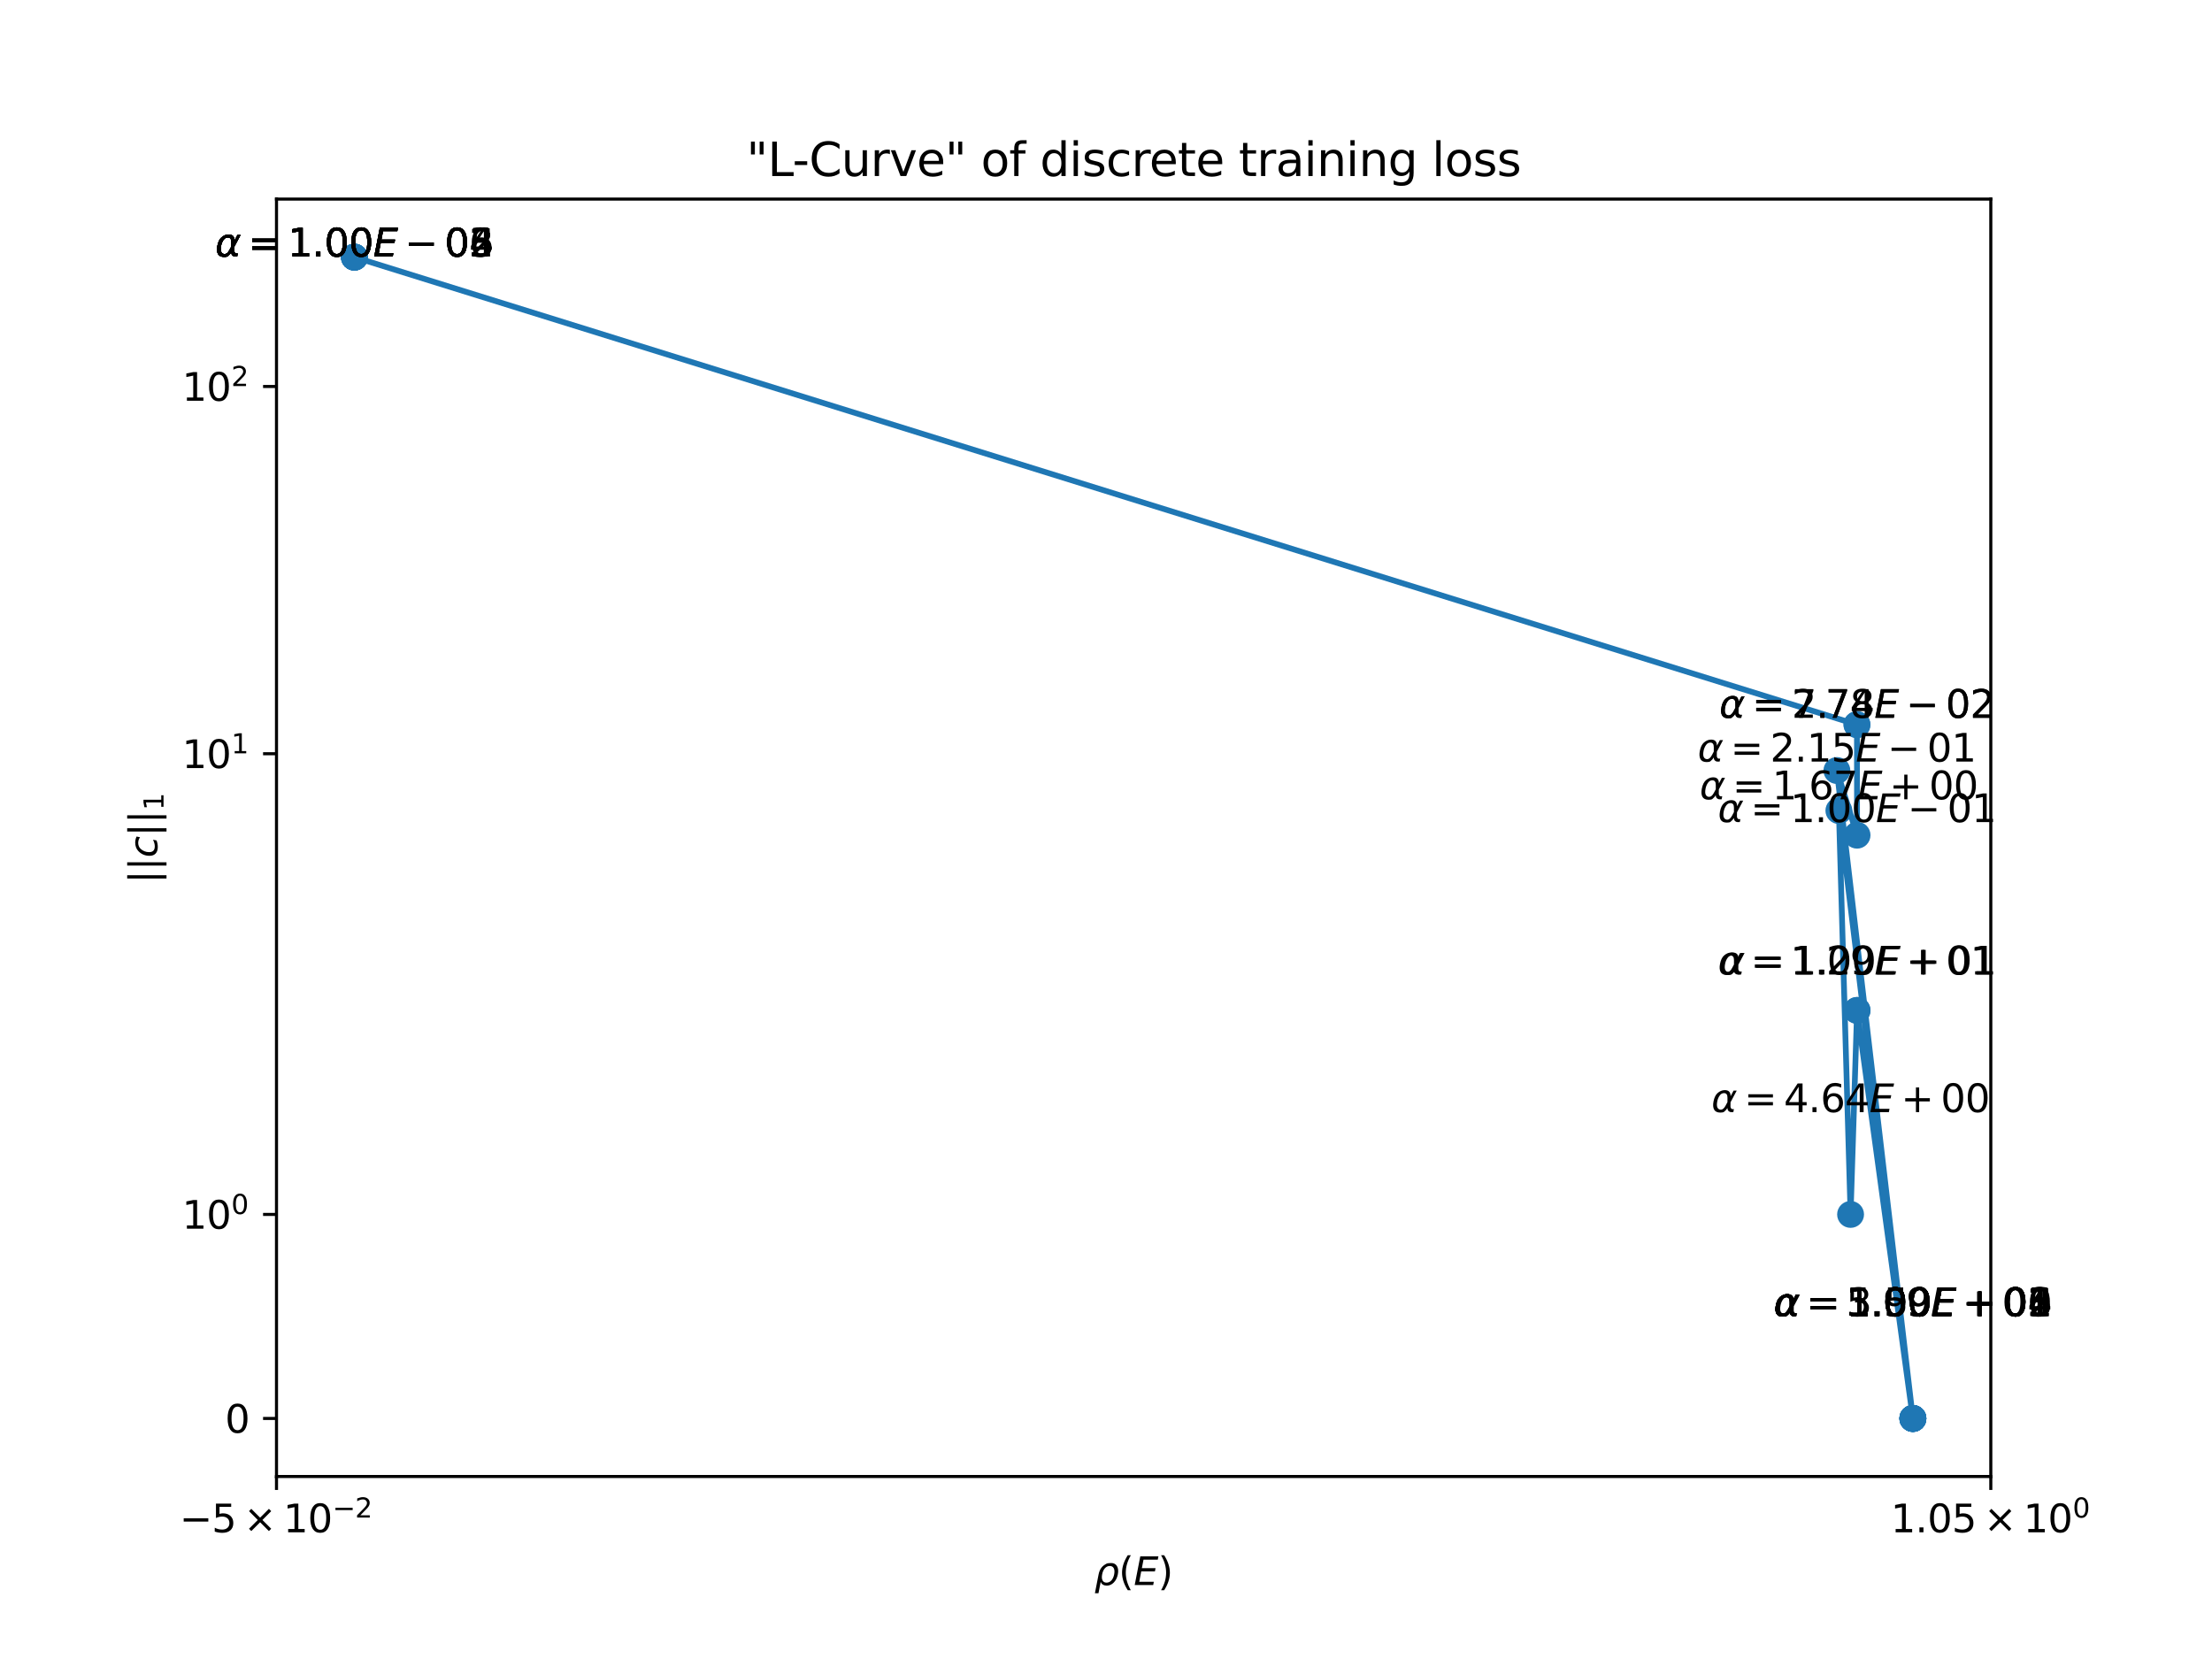 <?xml version="1.0" encoding="utf-8" standalone="no"?>
<!DOCTYPE svg PUBLIC "-//W3C//DTD SVG 1.1//EN"
  "http://www.w3.org/Graphics/SVG/1.1/DTD/svg11.dtd">
<svg height="432pt" version="1.1" viewBox="0 0 576 432" width="576pt" xmlns="http://www.w3.org/2000/svg" xmlns:xlink="http://www.w3.org/1999/xlink">
 <defs>
  <style type="text/css">*{stroke-linecap:butt;stroke-linejoin:round;}</style>
 </defs>
 <g id="figure_1">
  <g id="patch_1">
   <path d="M 0 432 
L 576 432 
L 576 0 
L 0 0 
z
" style="fill:#ffffff;"/>
  </g>
  <g id="axes_1">
   <g id="patch_2">
    <path d="M 72 384.48 
L 518.4 384.48 
L 518.4 51.84 
L 72 51.84 
z
" style="fill:#ffffff;"/>
   </g>
   <g id="matplotlib.axis_1">
    <g id="xtick_1">
     <g id="line2d_1">
      <defs>
       <path d="M 0 0 
L 0 3.5 
" id="m81ccbc781a" style="stroke:#000000;stroke-width:0.8;"/>
      </defs>
      <g>
       <use style="stroke:#000000;stroke-width:0.8;" x="72" xlink:href="#m81ccbc781a" y="384.48"/>
      </g>
     </g>
     <g id="text_1">
      <!-- $\mathdefault{-5\times10^{-2}}$ -->
      <g transform="translate(46.75 399.078)scale(0.1 -0.1)">
       <defs>
        <path d="M 678 2272 
L 4684 2272 
L 4684 1741 
L 678 1741 
L 678 2272 
z
" id="DejaVuSans-2212" transform="scale(0.016)"/>
        <path d="M 691 4666 
L 3169 4666 
L 3169 4134 
L 1269 4134 
L 1269 2991 
Q 1406 3038 1543 3061 
Q 1681 3084 1819 3084 
Q 2600 3084 3056 2656 
Q 3513 2228 3513 1497 
Q 3513 744 3044 326 
Q 2575 -91 1722 -91 
Q 1428 -91 1123 -41 
Q 819 9 494 109 
L 494 744 
Q 775 591 1075 516 
Q 1375 441 1709 441 
Q 2250 441 2565 725 
Q 2881 1009 2881 1497 
Q 2881 1984 2565 2268 
Q 2250 2553 1709 2553 
Q 1456 2553 1204 2497 
Q 953 2441 691 2322 
L 691 4666 
z
" id="DejaVuSans-35" transform="scale(0.016)"/>
        <path d="M 4488 3438 
L 3059 2003 
L 4488 575 
L 4116 197 
L 2681 1631 
L 1247 197 
L 878 575 
L 2303 2003 
L 878 3438 
L 1247 3816 
L 2681 2381 
L 4116 3816 
L 4488 3438 
z
" id="DejaVuSans-d7" transform="scale(0.016)"/>
        <path d="M 794 531 
L 1825 531 
L 1825 4091 
L 703 3866 
L 703 4441 
L 1819 4666 
L 2450 4666 
L 2450 531 
L 3481 531 
L 3481 0 
L 794 0 
L 794 531 
z
" id="DejaVuSans-31" transform="scale(0.016)"/>
        <path d="M 2034 4250 
Q 1547 4250 1301 3770 
Q 1056 3291 1056 2328 
Q 1056 1369 1301 889 
Q 1547 409 2034 409 
Q 2525 409 2770 889 
Q 3016 1369 3016 2328 
Q 3016 3291 2770 3770 
Q 2525 4250 2034 4250 
z
M 2034 4750 
Q 2819 4750 3233 4129 
Q 3647 3509 3647 2328 
Q 3647 1150 3233 529 
Q 2819 -91 2034 -91 
Q 1250 -91 836 529 
Q 422 1150 422 2328 
Q 422 3509 836 4129 
Q 1250 4750 2034 4750 
z
" id="DejaVuSans-30" transform="scale(0.016)"/>
        <path d="M 1228 531 
L 3431 531 
L 3431 0 
L 469 0 
L 469 531 
Q 828 903 1448 1529 
Q 2069 2156 2228 2338 
Q 2531 2678 2651 2914 
Q 2772 3150 2772 3378 
Q 2772 3750 2511 3984 
Q 2250 4219 1831 4219 
Q 1534 4219 1204 4116 
Q 875 4013 500 3803 
L 500 4441 
Q 881 4594 1212 4672 
Q 1544 4750 1819 4750 
Q 2544 4750 2975 4387 
Q 3406 4025 3406 3419 
Q 3406 3131 3298 2873 
Q 3191 2616 2906 2266 
Q 2828 2175 2409 1742 
Q 1991 1309 1228 531 
z
" id="DejaVuSans-32" transform="scale(0.016)"/>
       </defs>
       <use transform="translate(0 0.766)" xlink:href="#DejaVuSans-2212"/>
       <use transform="translate(83.789 0.766)" xlink:href="#DejaVuSans-35"/>
       <use transform="translate(166.895 0.766)" xlink:href="#DejaVuSans-d7"/>
       <use transform="translate(270.166 0.766)" xlink:href="#DejaVuSans-31"/>
       <use transform="translate(333.789 0.766)" xlink:href="#DejaVuSans-30"/>
       <use transform="translate(398.369 39.047)scale(0.7)" xlink:href="#DejaVuSans-2212"/>
       <use transform="translate(457.021 39.047)scale(0.7)" xlink:href="#DejaVuSans-32"/>
      </g>
     </g>
    </g>
    <g id="xtick_2">
     <g id="line2d_2">
      <g>
       <use style="stroke:#000000;stroke-width:0.8;" x="518.4" xlink:href="#m81ccbc781a" y="384.48"/>
      </g>
     </g>
     <g id="text_2">
      <!-- $\mathdefault{1.05\times10^{0}}$ -->
      <g transform="translate(492.35 399.078)scale(0.1 -0.1)">
       <defs>
        <path d="M 684 794 
L 1344 794 
L 1344 0 
L 684 0 
L 684 794 
z
" id="DejaVuSans-2e" transform="scale(0.016)"/>
       </defs>
       <use transform="translate(0 0.766)" xlink:href="#DejaVuSans-31"/>
       <use transform="translate(63.623 0.766)" xlink:href="#DejaVuSans-2e"/>
       <use transform="translate(95.41 0.766)" xlink:href="#DejaVuSans-30"/>
       <use transform="translate(159.033 0.766)" xlink:href="#DejaVuSans-35"/>
       <use transform="translate(242.139 0.766)" xlink:href="#DejaVuSans-d7"/>
       <use transform="translate(345.41 0.766)" xlink:href="#DejaVuSans-31"/>
       <use transform="translate(409.033 0.766)" xlink:href="#DejaVuSans-30"/>
       <use transform="translate(473.613 39.047)scale(0.7)" xlink:href="#DejaVuSans-30"/>
      </g>
     </g>
    </g>
    <g id="text_3">
     <!-- $\rho(E)$ -->
     <g transform="translate(284.95 412.758)scale(0.1 -0.1)">
      <defs>
       <path d="M 1203 2875 
Q 1453 3194 1981 3475 
Q 2188 3584 2756 3584 
Q 3394 3584 3694 3078 
Q 3994 2572 3834 1747 
Q 3672 922 3175 415 
Q 2678 -91 2041 -91 
Q 1656 -91 1409 63 
Q 1163 213 1044 525 
L 681 -1331 
L 103 -1331 
L 697 1716 
Q 838 2438 1203 2875 
z
M 3238 1747 
Q 3359 2381 3169 2744 
Q 2978 3103 2522 3103 
Q 2066 3103 1734 2744 
Q 1403 2381 1281 1747 
Q 1156 1113 1347 750 
Q 1538 391 1994 391 
Q 2450 391 2781 750 
Q 3113 1113 3238 1747 
z
" id="DejaVuSans-Oblique-3c1" transform="scale(0.016)"/>
       <path d="M 1984 4856 
Q 1566 4138 1362 3434 
Q 1159 2731 1159 2009 
Q 1159 1288 1364 580 
Q 1569 -128 1984 -844 
L 1484 -844 
Q 1016 -109 783 600 
Q 550 1309 550 2009 
Q 550 2706 781 3412 
Q 1013 4119 1484 4856 
L 1984 4856 
z
" id="DejaVuSans-28" transform="scale(0.016)"/>
       <path d="M 1081 4666 
L 4031 4666 
L 3928 4134 
L 1606 4134 
L 1338 2753 
L 3566 2753 
L 3463 2222 
L 1234 2222 
L 909 531 
L 3284 531 
L 3181 0 
L 172 0 
L 1081 4666 
z
" id="DejaVuSans-Oblique-45" transform="scale(0.016)"/>
       <path d="M 513 4856 
L 1013 4856 
Q 1481 4119 1714 3412 
Q 1947 2706 1947 2009 
Q 1947 1309 1714 600 
Q 1481 -109 1013 -844 
L 513 -844 
Q 928 -128 1133 580 
Q 1338 1288 1338 2009 
Q 1338 2731 1133 3434 
Q 928 4138 513 4856 
z
" id="DejaVuSans-29" transform="scale(0.016)"/>
      </defs>
      <use transform="translate(0 0.125)" xlink:href="#DejaVuSans-Oblique-3c1"/>
      <use transform="translate(63.477 0.125)" xlink:href="#DejaVuSans-28"/>
      <use transform="translate(102.49 0.125)" xlink:href="#DejaVuSans-Oblique-45"/>
      <use transform="translate(165.674 0.125)" xlink:href="#DejaVuSans-29"/>
     </g>
    </g>
   </g>
   <g id="matplotlib.axis_2">
    <g id="ytick_1">
     <g id="line2d_3">
      <defs>
       <path d="M 0 0 
L -3.5 0 
" id="me5cc1b5971" style="stroke:#000000;stroke-width:0.8;"/>
      </defs>
      <g>
       <use style="stroke:#000000;stroke-width:0.8;" x="72" xlink:href="#me5cc1b5971" y="369.36"/>
      </g>
     </g>
     <g id="text_4">
      <!-- $\mathdefault{0}$ -->
      <g transform="translate(58.6 373.159)scale(0.1 -0.1)">
       <use transform="translate(0 0.781)" xlink:href="#DejaVuSans-30"/>
      </g>
     </g>
    </g>
    <g id="ytick_2">
     <g id="line2d_4">
      <g>
       <use style="stroke:#000000;stroke-width:0.8;" x="72" xlink:href="#me5cc1b5971" y="316.233"/>
      </g>
     </g>
     <g id="text_5">
      <!-- $\mathdefault{10^{0}}$ -->
      <g transform="translate(47.4 320.033)scale(0.1 -0.1)">
       <use transform="translate(0 0.766)" xlink:href="#DejaVuSans-31"/>
       <use transform="translate(63.623 0.766)" xlink:href="#DejaVuSans-30"/>
       <use transform="translate(128.203 39.047)scale(0.7)" xlink:href="#DejaVuSans-30"/>
      </g>
     </g>
    </g>
    <g id="ytick_3">
     <g id="line2d_5">
      <g>
       <use style="stroke:#000000;stroke-width:0.8;" x="72" xlink:href="#me5cc1b5971" y="196.266"/>
      </g>
     </g>
     <g id="text_6">
      <!-- $\mathdefault{10^{1}}$ -->
      <g transform="translate(47.4 200.065)scale(0.1 -0.1)">
       <use transform="translate(0 0.684)" xlink:href="#DejaVuSans-31"/>
       <use transform="translate(63.623 0.684)" xlink:href="#DejaVuSans-30"/>
       <use transform="translate(128.203 38.966)scale(0.7)" xlink:href="#DejaVuSans-31"/>
      </g>
     </g>
    </g>
    <g id="ytick_4">
     <g id="line2d_6">
      <g>
       <use style="stroke:#000000;stroke-width:0.8;" x="72" xlink:href="#me5cc1b5971" y="100.638"/>
      </g>
     </g>
     <g id="text_7">
      <!-- $\mathdefault{10^{2}}$ -->
      <g transform="translate(47.4 104.438)scale(0.1 -0.1)">
       <use transform="translate(0 0.766)" xlink:href="#DejaVuSans-31"/>
       <use transform="translate(63.623 0.766)" xlink:href="#DejaVuSans-30"/>
       <use transform="translate(128.203 39.047)scale(0.7)" xlink:href="#DejaVuSans-32"/>
      </g>
     </g>
    </g>
    <g id="text_8">
     <!-- $\|\| c \|\|_1$ -->
     <g transform="translate(41 230.06)rotate(-90)scale(0.1 -0.1)">
      <defs>
       <path d="M 1344 4891 
L 1344 -1509 
L 813 -1509 
L 813 4891 
L 1344 4891 
z
" id="DejaVuSans-7c" transform="scale(0.016)"/>
       <path d="M 3431 3366 
L 3316 2797 
Q 3109 2947 2876 3022 
Q 2644 3097 2394 3097 
Q 2119 3097 1870 3000 
Q 1622 2903 1453 2725 
Q 1184 2453 1037 2087 
Q 891 1722 891 1331 
Q 891 859 1127 628 
Q 1363 397 1844 397 
Q 2081 397 2348 469 
Q 2616 541 2906 684 
L 2797 116 
Q 2547 13 2283 -39 
Q 2019 -91 1741 -91 
Q 1044 -91 669 257 
Q 294 606 294 1253 
Q 294 1797 489 2255 
Q 684 2713 1069 3078 
Q 1331 3328 1684 3456 
Q 2038 3584 2456 3584 
Q 2700 3584 2940 3529 
Q 3181 3475 3431 3366 
z
" id="DejaVuSans-Oblique-63" transform="scale(0.016)"/>
      </defs>
      <use transform="translate(0 0.578)" xlink:href="#DejaVuSans-7c"/>
      <use transform="translate(33.691 0.578)" xlink:href="#DejaVuSans-7c"/>
      <use transform="translate(67.383 0.578)" xlink:href="#DejaVuSans-Oblique-63"/>
      <use transform="translate(122.363 0.578)" xlink:href="#DejaVuSans-7c"/>
      <use transform="translate(156.055 0.578)" xlink:href="#DejaVuSans-7c"/>
      <use transform="translate(190.703 -15.828)scale(0.7)" xlink:href="#DejaVuSans-31"/>
     </g>
    </g>
   </g>
   <g id="line2d_7">
    <path clip-path="url(#p56f384182a)" d="M 92.291 66.96 
L 92.291 66.96 
L 92.291 66.96 
L 92.291 66.96 
L 92.291 66.96 
L 483.547 188.694 
L 483.547 188.694 
L 483.572 217.481 
L 478.324 200.642 
L 498.109 369.36 
L 498.109 369.36 
L 478.842 211.079 
L 481.886 316.233 
L 483.579 263.107 
L 483.579 263.107 
L 498.109 369.36 
L 498.109 369.36 
L 498.109 369.36 
L 498.109 369.36 
L 498.109 369.36 
L 498.109 369.36 
" style="fill:none;stroke:#1f77b4;stroke-linecap:square;stroke-width:1.5;"/>
    <defs>
     <path d="M 0 3 
C 0.796 3 1.559 2.684 2.121 2.121 
C 2.684 1.559 3 0.796 3 0 
C 3 -0.796 2.684 -1.559 2.121 -2.121 
C 1.559 -2.684 0.796 -3 0 -3 
C -0.796 -3 -1.559 -2.684 -2.121 -2.121 
C -2.684 -1.559 -3 -0.796 -3 0 
C -3 0.796 -2.684 1.559 -2.121 2.121 
C -1.559 2.684 -0.796 3 0 3 
z
" id="ma05128102a" style="stroke:#1f77b4;"/>
    </defs>
    <g clip-path="url(#p56f384182a)">
     <use style="fill:#1f77b4;stroke:#1f77b4;" x="92.291" xlink:href="#ma05128102a" y="66.96"/>
     <use style="fill:#1f77b4;stroke:#1f77b4;" x="92.291" xlink:href="#ma05128102a" y="66.96"/>
     <use style="fill:#1f77b4;stroke:#1f77b4;" x="92.291" xlink:href="#ma05128102a" y="66.96"/>
     <use style="fill:#1f77b4;stroke:#1f77b4;" x="92.291" xlink:href="#ma05128102a" y="66.96"/>
     <use style="fill:#1f77b4;stroke:#1f77b4;" x="92.291" xlink:href="#ma05128102a" y="66.96"/>
     <use style="fill:#1f77b4;stroke:#1f77b4;" x="483.547" xlink:href="#ma05128102a" y="188.694"/>
     <use style="fill:#1f77b4;stroke:#1f77b4;" x="483.547" xlink:href="#ma05128102a" y="188.694"/>
     <use style="fill:#1f77b4;stroke:#1f77b4;" x="483.572" xlink:href="#ma05128102a" y="217.481"/>
     <use style="fill:#1f77b4;stroke:#1f77b4;" x="478.324" xlink:href="#ma05128102a" y="200.642"/>
     <use style="fill:#1f77b4;stroke:#1f77b4;" x="498.109" xlink:href="#ma05128102a" y="369.36"/>
     <use style="fill:#1f77b4;stroke:#1f77b4;" x="498.109" xlink:href="#ma05128102a" y="369.36"/>
     <use style="fill:#1f77b4;stroke:#1f77b4;" x="478.842" xlink:href="#ma05128102a" y="211.079"/>
     <use style="fill:#1f77b4;stroke:#1f77b4;" x="481.886" xlink:href="#ma05128102a" y="316.233"/>
     <use style="fill:#1f77b4;stroke:#1f77b4;" x="483.579" xlink:href="#ma05128102a" y="263.107"/>
     <use style="fill:#1f77b4;stroke:#1f77b4;" x="483.579" xlink:href="#ma05128102a" y="263.107"/>
     <use style="fill:#1f77b4;stroke:#1f77b4;" x="498.109" xlink:href="#ma05128102a" y="369.36"/>
     <use style="fill:#1f77b4;stroke:#1f77b4;" x="498.109" xlink:href="#ma05128102a" y="369.36"/>
     <use style="fill:#1f77b4;stroke:#1f77b4;" x="498.109" xlink:href="#ma05128102a" y="369.36"/>
     <use style="fill:#1f77b4;stroke:#1f77b4;" x="498.109" xlink:href="#ma05128102a" y="369.36"/>
     <use style="fill:#1f77b4;stroke:#1f77b4;" x="498.109" xlink:href="#ma05128102a" y="369.36"/>
     <use style="fill:#1f77b4;stroke:#1f77b4;" x="498.109" xlink:href="#ma05128102a" y="369.36"/>
    </g>
   </g>
   <g id="patch_3">
    <path d="M 72 384.48 
L 72 51.84 
" style="fill:none;stroke:#000000;stroke-linecap:square;stroke-linejoin:miter;stroke-width:0.8;"/>
   </g>
   <g id="patch_4">
    <path d="M 518.4 384.48 
L 518.4 51.84 
" style="fill:none;stroke:#000000;stroke-linecap:square;stroke-linejoin:miter;stroke-width:0.8;"/>
   </g>
   <g id="patch_5">
    <path d="M 72 384.48 
L 518.4 384.48 
" style="fill:none;stroke:#000000;stroke-linecap:square;stroke-linejoin:miter;stroke-width:0.8;"/>
   </g>
   <g id="patch_6">
    <path d="M 72 51.84 
L 518.4 51.84 
" style="fill:none;stroke:#000000;stroke-linecap:square;stroke-linejoin:miter;stroke-width:0.8;"/>
   </g>
   <g id="text_9">
    <!-- $\alpha=1.00E-06$ -->
    <g transform="translate(56.041 66.868)scale(0.1 -0.1)">
     <defs>
      <path d="M 2619 1628 
L 2622 2350 
Q 2625 3088 2069 3091 
Q 1653 3094 1394 2747 
Q 1069 2319 959 1747 
Q 825 1059 994 731 
Q 1169 397 1547 397 
Q 1966 397 2319 1063 
L 2619 1628 
z
M 2166 3578 
Q 3141 3594 3128 2584 
Q 3128 2584 3616 3500 
L 4128 3500 
L 3119 1603 
L 3109 919 
Q 3109 766 3194 638 
Q 3291 488 3391 488 
L 3669 488 
L 3575 0 
L 3228 0 
Q 2934 0 2722 263 
Q 2622 394 2619 669 
Q 2416 334 2066 50 
Q 1900 -81 1453 -78 
Q 722 -72 456 397 
Q 184 884 353 1747 
Q 534 2675 1009 3097 
Q 1544 3569 2166 3578 
z
" id="DejaVuSans-Oblique-3b1" transform="scale(0.016)"/>
      <path d="M 678 2906 
L 4684 2906 
L 4684 2381 
L 678 2381 
L 678 2906 
z
M 678 1631 
L 4684 1631 
L 4684 1100 
L 678 1100 
L 678 1631 
z
" id="DejaVuSans-3d" transform="scale(0.016)"/>
      <path d="M 2113 2584 
Q 1688 2584 1439 2293 
Q 1191 2003 1191 1497 
Q 1191 994 1439 701 
Q 1688 409 2113 409 
Q 2538 409 2786 701 
Q 3034 994 3034 1497 
Q 3034 2003 2786 2293 
Q 2538 2584 2113 2584 
z
M 3366 4563 
L 3366 3988 
Q 3128 4100 2886 4159 
Q 2644 4219 2406 4219 
Q 1781 4219 1451 3797 
Q 1122 3375 1075 2522 
Q 1259 2794 1537 2939 
Q 1816 3084 2150 3084 
Q 2853 3084 3261 2657 
Q 3669 2231 3669 1497 
Q 3669 778 3244 343 
Q 2819 -91 2113 -91 
Q 1303 -91 875 529 
Q 447 1150 447 2328 
Q 447 3434 972 4092 
Q 1497 4750 2381 4750 
Q 2619 4750 2861 4703 
Q 3103 4656 3366 4563 
z
" id="DejaVuSans-36" transform="scale(0.016)"/>
     </defs>
     <use transform="translate(0 0.781)" xlink:href="#DejaVuSans-Oblique-3b1"/>
     <use transform="translate(85.4 0.781)" xlink:href="#DejaVuSans-3d"/>
     <use transform="translate(188.672 0.781)" xlink:href="#DejaVuSans-31"/>
     <use transform="translate(252.295 0.781)" xlink:href="#DejaVuSans-2e"/>
     <use transform="translate(284.082 0.781)" xlink:href="#DejaVuSans-30"/>
     <use transform="translate(347.705 0.781)" xlink:href="#DejaVuSans-30"/>
     <use transform="translate(411.328 0.781)" xlink:href="#DejaVuSans-Oblique-45"/>
     <use transform="translate(493.994 0.781)" xlink:href="#DejaVuSans-2212"/>
     <use transform="translate(597.266 0.781)" xlink:href="#DejaVuSans-30"/>
     <use transform="translate(660.889 0.781)" xlink:href="#DejaVuSans-36"/>
    </g>
   </g>
   <g id="text_10">
    <!-- $\alpha=1.00E-05$ -->
    <g transform="translate(56.041 66.868)scale(0.1 -0.1)">
     <use transform="translate(0 0.781)" xlink:href="#DejaVuSans-Oblique-3b1"/>
     <use transform="translate(85.4 0.781)" xlink:href="#DejaVuSans-3d"/>
     <use transform="translate(188.672 0.781)" xlink:href="#DejaVuSans-31"/>
     <use transform="translate(252.295 0.781)" xlink:href="#DejaVuSans-2e"/>
     <use transform="translate(284.082 0.781)" xlink:href="#DejaVuSans-30"/>
     <use transform="translate(347.705 0.781)" xlink:href="#DejaVuSans-30"/>
     <use transform="translate(411.328 0.781)" xlink:href="#DejaVuSans-Oblique-45"/>
     <use transform="translate(493.994 0.781)" xlink:href="#DejaVuSans-2212"/>
     <use transform="translate(597.266 0.781)" xlink:href="#DejaVuSans-30"/>
     <use transform="translate(660.889 0.781)" xlink:href="#DejaVuSans-35"/>
    </g>
   </g>
   <g id="text_11">
    <!-- $\alpha=1.00E-04$ -->
    <g transform="translate(56.041 66.868)scale(0.1 -0.1)">
     <defs>
      <path d="M 2419 4116 
L 825 1625 
L 2419 1625 
L 2419 4116 
z
M 2253 4666 
L 3047 4666 
L 3047 1625 
L 3713 1625 
L 3713 1100 
L 3047 1100 
L 3047 0 
L 2419 0 
L 2419 1100 
L 313 1100 
L 313 1709 
L 2253 4666 
z
" id="DejaVuSans-34" transform="scale(0.016)"/>
     </defs>
     <use transform="translate(0 0.781)" xlink:href="#DejaVuSans-Oblique-3b1"/>
     <use transform="translate(85.4 0.781)" xlink:href="#DejaVuSans-3d"/>
     <use transform="translate(188.672 0.781)" xlink:href="#DejaVuSans-31"/>
     <use transform="translate(252.295 0.781)" xlink:href="#DejaVuSans-2e"/>
     <use transform="translate(284.082 0.781)" xlink:href="#DejaVuSans-30"/>
     <use transform="translate(347.705 0.781)" xlink:href="#DejaVuSans-30"/>
     <use transform="translate(411.328 0.781)" xlink:href="#DejaVuSans-Oblique-45"/>
     <use transform="translate(493.994 0.781)" xlink:href="#DejaVuSans-2212"/>
     <use transform="translate(597.266 0.781)" xlink:href="#DejaVuSans-30"/>
     <use transform="translate(660.889 0.781)" xlink:href="#DejaVuSans-34"/>
    </g>
   </g>
   <g id="text_12">
    <!-- $\alpha=1.00E-03$ -->
    <g transform="translate(56.041 66.868)scale(0.1 -0.1)">
     <defs>
      <path d="M 2597 2516 
Q 3050 2419 3304 2112 
Q 3559 1806 3559 1356 
Q 3559 666 3084 287 
Q 2609 -91 1734 -91 
Q 1441 -91 1130 -33 
Q 819 25 488 141 
L 488 750 
Q 750 597 1062 519 
Q 1375 441 1716 441 
Q 2309 441 2620 675 
Q 2931 909 2931 1356 
Q 2931 1769 2642 2001 
Q 2353 2234 1838 2234 
L 1294 2234 
L 1294 2753 
L 1863 2753 
Q 2328 2753 2575 2939 
Q 2822 3125 2822 3475 
Q 2822 3834 2567 4026 
Q 2313 4219 1838 4219 
Q 1578 4219 1281 4162 
Q 984 4106 628 3988 
L 628 4550 
Q 988 4650 1302 4700 
Q 1616 4750 1894 4750 
Q 2613 4750 3031 4423 
Q 3450 4097 3450 3541 
Q 3450 3153 3228 2886 
Q 3006 2619 2597 2516 
z
" id="DejaVuSans-33" transform="scale(0.016)"/>
     </defs>
     <use transform="translate(0 0.781)" xlink:href="#DejaVuSans-Oblique-3b1"/>
     <use transform="translate(85.4 0.781)" xlink:href="#DejaVuSans-3d"/>
     <use transform="translate(188.672 0.781)" xlink:href="#DejaVuSans-31"/>
     <use transform="translate(252.295 0.781)" xlink:href="#DejaVuSans-2e"/>
     <use transform="translate(284.082 0.781)" xlink:href="#DejaVuSans-30"/>
     <use transform="translate(347.705 0.781)" xlink:href="#DejaVuSans-30"/>
     <use transform="translate(411.328 0.781)" xlink:href="#DejaVuSans-Oblique-45"/>
     <use transform="translate(493.994 0.781)" xlink:href="#DejaVuSans-2212"/>
     <use transform="translate(597.266 0.781)" xlink:href="#DejaVuSans-30"/>
     <use transform="translate(660.889 0.781)" xlink:href="#DejaVuSans-33"/>
    </g>
   </g>
   <g id="text_13">
    <!-- $\alpha=1.00E-02$ -->
    <g transform="translate(56.041 66.868)scale(0.1 -0.1)">
     <use transform="translate(0 0.781)" xlink:href="#DejaVuSans-Oblique-3b1"/>
     <use transform="translate(85.4 0.781)" xlink:href="#DejaVuSans-3d"/>
     <use transform="translate(188.672 0.781)" xlink:href="#DejaVuSans-31"/>
     <use transform="translate(252.295 0.781)" xlink:href="#DejaVuSans-2e"/>
     <use transform="translate(284.082 0.781)" xlink:href="#DejaVuSans-30"/>
     <use transform="translate(347.705 0.781)" xlink:href="#DejaVuSans-30"/>
     <use transform="translate(411.328 0.781)" xlink:href="#DejaVuSans-Oblique-45"/>
     <use transform="translate(493.994 0.781)" xlink:href="#DejaVuSans-2212"/>
     <use transform="translate(597.266 0.781)" xlink:href="#DejaVuSans-30"/>
     <use transform="translate(660.889 0.781)" xlink:href="#DejaVuSans-32"/>
    </g>
   </g>
   <g id="text_14">
    <!-- $\alpha=2.78E-02$ -->
    <g transform="translate(447.697 186.999)scale(0.1 -0.1)">
     <defs>
      <path d="M 525 4666 
L 3525 4666 
L 3525 4397 
L 1831 0 
L 1172 0 
L 2766 4134 
L 525 4134 
L 525 4666 
z
" id="DejaVuSans-37" transform="scale(0.016)"/>
      <path d="M 2034 2216 
Q 1584 2216 1326 1975 
Q 1069 1734 1069 1313 
Q 1069 891 1326 650 
Q 1584 409 2034 409 
Q 2484 409 2743 651 
Q 3003 894 3003 1313 
Q 3003 1734 2745 1975 
Q 2488 2216 2034 2216 
z
M 1403 2484 
Q 997 2584 770 2862 
Q 544 3141 544 3541 
Q 544 4100 942 4425 
Q 1341 4750 2034 4750 
Q 2731 4750 3128 4425 
Q 3525 4100 3525 3541 
Q 3525 3141 3298 2862 
Q 3072 2584 2669 2484 
Q 3125 2378 3379 2068 
Q 3634 1759 3634 1313 
Q 3634 634 3220 271 
Q 2806 -91 2034 -91 
Q 1263 -91 848 271 
Q 434 634 434 1313 
Q 434 1759 690 2068 
Q 947 2378 1403 2484 
z
M 1172 3481 
Q 1172 3119 1398 2916 
Q 1625 2713 2034 2713 
Q 2441 2713 2670 2916 
Q 2900 3119 2900 3481 
Q 2900 3844 2670 4047 
Q 2441 4250 2034 4250 
Q 1625 4250 1398 4047 
Q 1172 3844 1172 3481 
z
" id="DejaVuSans-38" transform="scale(0.016)"/>
     </defs>
     <use transform="translate(0 0.781)" xlink:href="#DejaVuSans-Oblique-3b1"/>
     <use transform="translate(85.4 0.781)" xlink:href="#DejaVuSans-3d"/>
     <use transform="translate(188.672 0.781)" xlink:href="#DejaVuSans-32"/>
     <use transform="translate(252.295 0.781)" xlink:href="#DejaVuSans-2e"/>
     <use transform="translate(276.332 0.781)" xlink:href="#DejaVuSans-37"/>
     <use transform="translate(339.955 0.781)" xlink:href="#DejaVuSans-38"/>
     <use transform="translate(403.578 0.781)" xlink:href="#DejaVuSans-Oblique-45"/>
     <use transform="translate(486.244 0.781)" xlink:href="#DejaVuSans-2212"/>
     <use transform="translate(589.516 0.781)" xlink:href="#DejaVuSans-30"/>
     <use transform="translate(653.139 0.781)" xlink:href="#DejaVuSans-32"/>
    </g>
   </g>
   <g id="text_15">
    <!-- $\alpha=7.74E-02$ -->
    <g transform="translate(447.697 186.999)scale(0.1 -0.1)">
     <use transform="translate(0 0.781)" xlink:href="#DejaVuSans-Oblique-3b1"/>
     <use transform="translate(85.4 0.781)" xlink:href="#DejaVuSans-3d"/>
     <use transform="translate(188.672 0.781)" xlink:href="#DejaVuSans-37"/>
     <use transform="translate(252.295 0.781)" xlink:href="#DejaVuSans-2e"/>
     <use transform="translate(276.332 0.781)" xlink:href="#DejaVuSans-37"/>
     <use transform="translate(339.955 0.781)" xlink:href="#DejaVuSans-34"/>
     <use transform="translate(403.578 0.781)" xlink:href="#DejaVuSans-Oblique-45"/>
     <use transform="translate(486.244 0.781)" xlink:href="#DejaVuSans-2212"/>
     <use transform="translate(589.516 0.781)" xlink:href="#DejaVuSans-30"/>
     <use transform="translate(653.139 0.781)" xlink:href="#DejaVuSans-32"/>
    </g>
   </g>
   <g id="text_16">
    <!-- $\alpha=1.00E-01$ -->
    <g transform="translate(447.322 214.157)scale(0.1 -0.1)">
     <use transform="translate(0 0.781)" xlink:href="#DejaVuSans-Oblique-3b1"/>
     <use transform="translate(85.4 0.781)" xlink:href="#DejaVuSans-3d"/>
     <use transform="translate(188.672 0.781)" xlink:href="#DejaVuSans-31"/>
     <use transform="translate(252.295 0.781)" xlink:href="#DejaVuSans-2e"/>
     <use transform="translate(284.082 0.781)" xlink:href="#DejaVuSans-30"/>
     <use transform="translate(347.705 0.781)" xlink:href="#DejaVuSans-30"/>
     <use transform="translate(411.328 0.781)" xlink:href="#DejaVuSans-Oblique-45"/>
     <use transform="translate(493.994 0.781)" xlink:href="#DejaVuSans-2212"/>
     <use transform="translate(597.266 0.781)" xlink:href="#DejaVuSans-30"/>
     <use transform="translate(660.889 0.781)" xlink:href="#DejaVuSans-31"/>
    </g>
   </g>
   <g id="text_17">
    <!-- $\alpha=2.15E-01$ -->
    <g transform="translate(442.074 198.396)scale(0.1 -0.1)">
     <use transform="translate(0 0.781)" xlink:href="#DejaVuSans-Oblique-3b1"/>
     <use transform="translate(85.4 0.781)" xlink:href="#DejaVuSans-3d"/>
     <use transform="translate(188.672 0.781)" xlink:href="#DejaVuSans-32"/>
     <use transform="translate(252.295 0.781)" xlink:href="#DejaVuSans-2e"/>
     <use transform="translate(284.082 0.781)" xlink:href="#DejaVuSans-31"/>
     <use transform="translate(347.705 0.781)" xlink:href="#DejaVuSans-35"/>
     <use transform="translate(411.328 0.781)" xlink:href="#DejaVuSans-Oblique-45"/>
     <use transform="translate(493.994 0.781)" xlink:href="#DejaVuSans-2212"/>
     <use transform="translate(597.266 0.781)" xlink:href="#DejaVuSans-30"/>
     <use transform="translate(660.889 0.781)" xlink:href="#DejaVuSans-31"/>
    </g>
   </g>
   <g id="text_18">
    <!-- $\alpha=5.99E-01$ -->
    <g transform="translate(461.859 342.797)scale(0.1 -0.1)">
     <defs>
      <path d="M 703 97 
L 703 672 
Q 941 559 1184 500 
Q 1428 441 1663 441 
Q 2288 441 2617 861 
Q 2947 1281 2994 2138 
Q 2813 1869 2534 1725 
Q 2256 1581 1919 1581 
Q 1219 1581 811 2004 
Q 403 2428 403 3163 
Q 403 3881 828 4315 
Q 1253 4750 1959 4750 
Q 2769 4750 3195 4129 
Q 3622 3509 3622 2328 
Q 3622 1225 3098 567 
Q 2575 -91 1691 -91 
Q 1453 -91 1209 -44 
Q 966 3 703 97 
z
M 1959 2075 
Q 2384 2075 2632 2365 
Q 2881 2656 2881 3163 
Q 2881 3666 2632 3958 
Q 2384 4250 1959 4250 
Q 1534 4250 1286 3958 
Q 1038 3666 1038 3163 
Q 1038 2656 1286 2365 
Q 1534 2075 1959 2075 
z
" id="DejaVuSans-39" transform="scale(0.016)"/>
     </defs>
     <use transform="translate(0 0.781)" xlink:href="#DejaVuSans-Oblique-3b1"/>
     <use transform="translate(85.4 0.781)" xlink:href="#DejaVuSans-3d"/>
     <use transform="translate(188.672 0.781)" xlink:href="#DejaVuSans-35"/>
     <use transform="translate(252.295 0.781)" xlink:href="#DejaVuSans-2e"/>
     <use transform="translate(284.082 0.781)" xlink:href="#DejaVuSans-39"/>
     <use transform="translate(347.705 0.781)" xlink:href="#DejaVuSans-39"/>
     <use transform="translate(411.328 0.781)" xlink:href="#DejaVuSans-Oblique-45"/>
     <use transform="translate(493.994 0.781)" xlink:href="#DejaVuSans-2212"/>
     <use transform="translate(597.266 0.781)" xlink:href="#DejaVuSans-30"/>
     <use transform="translate(660.889 0.781)" xlink:href="#DejaVuSans-31"/>
    </g>
   </g>
   <g id="text_19">
    <!-- $\alpha=1.00E+00$ -->
    <g transform="translate(461.859 342.797)scale(0.1 -0.1)">
     <defs>
      <path d="M 2944 4013 
L 2944 2272 
L 4684 2272 
L 4684 1741 
L 2944 1741 
L 2944 0 
L 2419 0 
L 2419 1741 
L 678 1741 
L 678 2272 
L 2419 2272 
L 2419 4013 
L 2944 4013 
z
" id="DejaVuSans-2b" transform="scale(0.016)"/>
     </defs>
     <use transform="translate(0 0.781)" xlink:href="#DejaVuSans-Oblique-3b1"/>
     <use transform="translate(85.4 0.781)" xlink:href="#DejaVuSans-3d"/>
     <use transform="translate(188.672 0.781)" xlink:href="#DejaVuSans-31"/>
     <use transform="translate(252.295 0.781)" xlink:href="#DejaVuSans-2e"/>
     <use transform="translate(284.082 0.781)" xlink:href="#DejaVuSans-30"/>
     <use transform="translate(347.705 0.781)" xlink:href="#DejaVuSans-30"/>
     <use transform="translate(411.328 0.781)" xlink:href="#DejaVuSans-Oblique-45"/>
     <use transform="translate(493.994 0.781)" xlink:href="#DejaVuSans-2b"/>
     <use transform="translate(597.266 0.781)" xlink:href="#DejaVuSans-30"/>
     <use transform="translate(660.889 0.781)" xlink:href="#DejaVuSans-30"/>
    </g>
   </g>
   <g id="text_20">
    <!-- $\alpha=1.67E+00$ -->
    <g transform="translate(442.592 208.214)scale(0.1 -0.1)">
     <use transform="translate(0 0.781)" xlink:href="#DejaVuSans-Oblique-3b1"/>
     <use transform="translate(85.4 0.781)" xlink:href="#DejaVuSans-3d"/>
     <use transform="translate(188.672 0.781)" xlink:href="#DejaVuSans-31"/>
     <use transform="translate(252.295 0.781)" xlink:href="#DejaVuSans-2e"/>
     <use transform="translate(284.082 0.781)" xlink:href="#DejaVuSans-36"/>
     <use transform="translate(347.705 0.781)" xlink:href="#DejaVuSans-37"/>
     <use transform="translate(411.328 0.781)" xlink:href="#DejaVuSans-Oblique-45"/>
     <use transform="translate(493.994 0.781)" xlink:href="#DejaVuSans-2b"/>
     <use transform="translate(597.266 0.781)" xlink:href="#DejaVuSans-30"/>
     <use transform="translate(660.889 0.781)" xlink:href="#DejaVuSans-30"/>
    </g>
   </g>
   <g id="text_21">
    <!-- $\alpha=4.64E+00$ -->
    <g transform="translate(445.636 289.67)scale(0.1 -0.1)">
     <use transform="translate(0 0.781)" xlink:href="#DejaVuSans-Oblique-3b1"/>
     <use transform="translate(85.4 0.781)" xlink:href="#DejaVuSans-3d"/>
     <use transform="translate(188.672 0.781)" xlink:href="#DejaVuSans-34"/>
     <use transform="translate(252.295 0.781)" xlink:href="#DejaVuSans-2e"/>
     <use transform="translate(284.082 0.781)" xlink:href="#DejaVuSans-36"/>
     <use transform="translate(347.705 0.781)" xlink:href="#DejaVuSans-34"/>
     <use transform="translate(411.328 0.781)" xlink:href="#DejaVuSans-Oblique-45"/>
     <use transform="translate(493.994 0.781)" xlink:href="#DejaVuSans-2b"/>
     <use transform="translate(597.266 0.781)" xlink:href="#DejaVuSans-30"/>
     <use transform="translate(660.889 0.781)" xlink:href="#DejaVuSans-30"/>
    </g>
   </g>
   <g id="text_22">
    <!-- $\alpha=1.00E+01$ -->
    <g transform="translate(447.329 253.84)scale(0.1 -0.1)">
     <use transform="translate(0 0.781)" xlink:href="#DejaVuSans-Oblique-3b1"/>
     <use transform="translate(85.4 0.781)" xlink:href="#DejaVuSans-3d"/>
     <use transform="translate(188.672 0.781)" xlink:href="#DejaVuSans-31"/>
     <use transform="translate(252.295 0.781)" xlink:href="#DejaVuSans-2e"/>
     <use transform="translate(284.082 0.781)" xlink:href="#DejaVuSans-30"/>
     <use transform="translate(347.705 0.781)" xlink:href="#DejaVuSans-30"/>
     <use transform="translate(411.328 0.781)" xlink:href="#DejaVuSans-Oblique-45"/>
     <use transform="translate(493.994 0.781)" xlink:href="#DejaVuSans-2b"/>
     <use transform="translate(597.266 0.781)" xlink:href="#DejaVuSans-30"/>
     <use transform="translate(660.889 0.781)" xlink:href="#DejaVuSans-31"/>
    </g>
   </g>
   <g id="text_23">
    <!-- $\alpha=1.29E+01$ -->
    <g transform="translate(447.679 253.84)scale(0.1 -0.1)">
     <use transform="translate(0 0.781)" xlink:href="#DejaVuSans-Oblique-3b1"/>
     <use transform="translate(85.4 0.781)" xlink:href="#DejaVuSans-3d"/>
     <use transform="translate(188.672 0.781)" xlink:href="#DejaVuSans-31"/>
     <use transform="translate(252.295 0.781)" xlink:href="#DejaVuSans-2e"/>
     <use transform="translate(278.582 0.781)" xlink:href="#DejaVuSans-32"/>
     <use transform="translate(340.455 0.781)" xlink:href="#DejaVuSans-39"/>
     <use transform="translate(404.078 0.781)" xlink:href="#DejaVuSans-Oblique-45"/>
     <use transform="translate(486.744 0.781)" xlink:href="#DejaVuSans-2b"/>
     <use transform="translate(590.016 0.781)" xlink:href="#DejaVuSans-30"/>
     <use transform="translate(653.639 0.781)" xlink:href="#DejaVuSans-31"/>
    </g>
   </g>
   <g id="text_24">
    <!-- $\alpha=3.59E+01$ -->
    <g transform="translate(462.109 342.797)scale(0.1 -0.1)">
     <use transform="translate(0 0.781)" xlink:href="#DejaVuSans-Oblique-3b1"/>
     <use transform="translate(85.4 0.781)" xlink:href="#DejaVuSans-3d"/>
     <use transform="translate(188.672 0.781)" xlink:href="#DejaVuSans-33"/>
     <use transform="translate(252.295 0.781)" xlink:href="#DejaVuSans-2e"/>
     <use transform="translate(284.082 0.781)" xlink:href="#DejaVuSans-35"/>
     <use transform="translate(342.205 0.781)" xlink:href="#DejaVuSans-39"/>
     <use transform="translate(405.828 0.781)" xlink:href="#DejaVuSans-Oblique-45"/>
     <use transform="translate(488.494 0.781)" xlink:href="#DejaVuSans-2b"/>
     <use transform="translate(591.766 0.781)" xlink:href="#DejaVuSans-30"/>
     <use transform="translate(655.389 0.781)" xlink:href="#DejaVuSans-31"/>
    </g>
   </g>
   <g id="text_25">
    <!-- $\alpha=1.00E+02$ -->
    <g transform="translate(461.859 342.797)scale(0.1 -0.1)">
     <use transform="translate(0 0.781)" xlink:href="#DejaVuSans-Oblique-3b1"/>
     <use transform="translate(85.4 0.781)" xlink:href="#DejaVuSans-3d"/>
     <use transform="translate(188.672 0.781)" xlink:href="#DejaVuSans-31"/>
     <use transform="translate(252.295 0.781)" xlink:href="#DejaVuSans-2e"/>
     <use transform="translate(284.082 0.781)" xlink:href="#DejaVuSans-30"/>
     <use transform="translate(347.705 0.781)" xlink:href="#DejaVuSans-30"/>
     <use transform="translate(411.328 0.781)" xlink:href="#DejaVuSans-Oblique-45"/>
     <use transform="translate(493.994 0.781)" xlink:href="#DejaVuSans-2b"/>
     <use transform="translate(597.266 0.781)" xlink:href="#DejaVuSans-30"/>
     <use transform="translate(660.889 0.781)" xlink:href="#DejaVuSans-32"/>
    </g>
   </g>
   <g id="text_26">
    <!-- $\alpha=1.00E+03$ -->
    <g transform="translate(461.859 342.797)scale(0.1 -0.1)">
     <use transform="translate(0 0.781)" xlink:href="#DejaVuSans-Oblique-3b1"/>
     <use transform="translate(85.4 0.781)" xlink:href="#DejaVuSans-3d"/>
     <use transform="translate(188.672 0.781)" xlink:href="#DejaVuSans-31"/>
     <use transform="translate(252.295 0.781)" xlink:href="#DejaVuSans-2e"/>
     <use transform="translate(284.082 0.781)" xlink:href="#DejaVuSans-30"/>
     <use transform="translate(347.705 0.781)" xlink:href="#DejaVuSans-30"/>
     <use transform="translate(411.328 0.781)" xlink:href="#DejaVuSans-Oblique-45"/>
     <use transform="translate(493.994 0.781)" xlink:href="#DejaVuSans-2b"/>
     <use transform="translate(597.266 0.781)" xlink:href="#DejaVuSans-30"/>
     <use transform="translate(660.889 0.781)" xlink:href="#DejaVuSans-33"/>
    </g>
   </g>
   <g id="text_27">
    <!-- $\alpha=1.00E+04$ -->
    <g transform="translate(461.859 342.797)scale(0.1 -0.1)">
     <use transform="translate(0 0.781)" xlink:href="#DejaVuSans-Oblique-3b1"/>
     <use transform="translate(85.4 0.781)" xlink:href="#DejaVuSans-3d"/>
     <use transform="translate(188.672 0.781)" xlink:href="#DejaVuSans-31"/>
     <use transform="translate(252.295 0.781)" xlink:href="#DejaVuSans-2e"/>
     <use transform="translate(284.082 0.781)" xlink:href="#DejaVuSans-30"/>
     <use transform="translate(347.705 0.781)" xlink:href="#DejaVuSans-30"/>
     <use transform="translate(411.328 0.781)" xlink:href="#DejaVuSans-Oblique-45"/>
     <use transform="translate(493.994 0.781)" xlink:href="#DejaVuSans-2b"/>
     <use transform="translate(597.266 0.781)" xlink:href="#DejaVuSans-30"/>
     <use transform="translate(660.889 0.781)" xlink:href="#DejaVuSans-34"/>
    </g>
   </g>
   <g id="text_28">
    <!-- $\alpha=1.00E+05$ -->
    <g transform="translate(461.859 342.797)scale(0.1 -0.1)">
     <use transform="translate(0 0.781)" xlink:href="#DejaVuSans-Oblique-3b1"/>
     <use transform="translate(85.4 0.781)" xlink:href="#DejaVuSans-3d"/>
     <use transform="translate(188.672 0.781)" xlink:href="#DejaVuSans-31"/>
     <use transform="translate(252.295 0.781)" xlink:href="#DejaVuSans-2e"/>
     <use transform="translate(284.082 0.781)" xlink:href="#DejaVuSans-30"/>
     <use transform="translate(347.705 0.781)" xlink:href="#DejaVuSans-30"/>
     <use transform="translate(411.328 0.781)" xlink:href="#DejaVuSans-Oblique-45"/>
     <use transform="translate(493.994 0.781)" xlink:href="#DejaVuSans-2b"/>
     <use transform="translate(597.266 0.781)" xlink:href="#DejaVuSans-30"/>
     <use transform="translate(660.889 0.781)" xlink:href="#DejaVuSans-35"/>
    </g>
   </g>
   <g id="text_29">
    <!-- $\alpha=1.00E+06$ -->
    <g transform="translate(461.859 342.797)scale(0.1 -0.1)">
     <use transform="translate(0 0.781)" xlink:href="#DejaVuSans-Oblique-3b1"/>
     <use transform="translate(85.4 0.781)" xlink:href="#DejaVuSans-3d"/>
     <use transform="translate(188.672 0.781)" xlink:href="#DejaVuSans-31"/>
     <use transform="translate(252.295 0.781)" xlink:href="#DejaVuSans-2e"/>
     <use transform="translate(284.082 0.781)" xlink:href="#DejaVuSans-30"/>
     <use transform="translate(347.705 0.781)" xlink:href="#DejaVuSans-30"/>
     <use transform="translate(411.328 0.781)" xlink:href="#DejaVuSans-Oblique-45"/>
     <use transform="translate(493.994 0.781)" xlink:href="#DejaVuSans-2b"/>
     <use transform="translate(597.266 0.781)" xlink:href="#DejaVuSans-30"/>
     <use transform="translate(660.889 0.781)" xlink:href="#DejaVuSans-36"/>
    </g>
   </g>
   <g id="text_30">
    <!-- "L-Curve" of discrete training loss -->
    <g transform="translate(194.363 45.84)scale(0.12 -0.12)">
     <defs>
      <path d="M 1147 4666 
L 1147 2931 
L 616 2931 
L 616 4666 
L 1147 4666 
z
M 2328 4666 
L 2328 2931 
L 1797 2931 
L 1797 4666 
L 2328 4666 
z
" id="DejaVuSans-22" transform="scale(0.016)"/>
      <path d="M 628 4666 
L 1259 4666 
L 1259 531 
L 3531 531 
L 3531 0 
L 628 0 
L 628 4666 
z
" id="DejaVuSans-4c" transform="scale(0.016)"/>
      <path d="M 313 2009 
L 1997 2009 
L 1997 1497 
L 313 1497 
L 313 2009 
z
" id="DejaVuSans-2d" transform="scale(0.016)"/>
      <path d="M 4122 4306 
L 4122 3641 
Q 3803 3938 3442 4084 
Q 3081 4231 2675 4231 
Q 1875 4231 1450 3742 
Q 1025 3253 1025 2328 
Q 1025 1406 1450 917 
Q 1875 428 2675 428 
Q 3081 428 3442 575 
Q 3803 722 4122 1019 
L 4122 359 
Q 3791 134 3420 21 
Q 3050 -91 2638 -91 
Q 1578 -91 968 557 
Q 359 1206 359 2328 
Q 359 3453 968 4101 
Q 1578 4750 2638 4750 
Q 3056 4750 3426 4639 
Q 3797 4528 4122 4306 
z
" id="DejaVuSans-43" transform="scale(0.016)"/>
      <path d="M 544 1381 
L 544 3500 
L 1119 3500 
L 1119 1403 
Q 1119 906 1312 657 
Q 1506 409 1894 409 
Q 2359 409 2629 706 
Q 2900 1003 2900 1516 
L 2900 3500 
L 3475 3500 
L 3475 0 
L 2900 0 
L 2900 538 
Q 2691 219 2414 64 
Q 2138 -91 1772 -91 
Q 1169 -91 856 284 
Q 544 659 544 1381 
z
M 1991 3584 
L 1991 3584 
z
" id="DejaVuSans-75" transform="scale(0.016)"/>
      <path d="M 2631 2963 
Q 2534 3019 2420 3045 
Q 2306 3072 2169 3072 
Q 1681 3072 1420 2755 
Q 1159 2438 1159 1844 
L 1159 0 
L 581 0 
L 581 3500 
L 1159 3500 
L 1159 2956 
Q 1341 3275 1631 3429 
Q 1922 3584 2338 3584 
Q 2397 3584 2469 3576 
Q 2541 3569 2628 3553 
L 2631 2963 
z
" id="DejaVuSans-72" transform="scale(0.016)"/>
      <path d="M 191 3500 
L 800 3500 
L 1894 563 
L 2988 3500 
L 3597 3500 
L 2284 0 
L 1503 0 
L 191 3500 
z
" id="DejaVuSans-76" transform="scale(0.016)"/>
      <path d="M 3597 1894 
L 3597 1613 
L 953 1613 
Q 991 1019 1311 708 
Q 1631 397 2203 397 
Q 2534 397 2845 478 
Q 3156 559 3463 722 
L 3463 178 
Q 3153 47 2828 -22 
Q 2503 -91 2169 -91 
Q 1331 -91 842 396 
Q 353 884 353 1716 
Q 353 2575 817 3079 
Q 1281 3584 2069 3584 
Q 2775 3584 3186 3129 
Q 3597 2675 3597 1894 
z
M 3022 2063 
Q 3016 2534 2758 2815 
Q 2500 3097 2075 3097 
Q 1594 3097 1305 2825 
Q 1016 2553 972 2059 
L 3022 2063 
z
" id="DejaVuSans-65" transform="scale(0.016)"/>
      <path id="DejaVuSans-20" transform="scale(0.016)"/>
      <path d="M 1959 3097 
Q 1497 3097 1228 2736 
Q 959 2375 959 1747 
Q 959 1119 1226 758 
Q 1494 397 1959 397 
Q 2419 397 2687 759 
Q 2956 1122 2956 1747 
Q 2956 2369 2687 2733 
Q 2419 3097 1959 3097 
z
M 1959 3584 
Q 2709 3584 3137 3096 
Q 3566 2609 3566 1747 
Q 3566 888 3137 398 
Q 2709 -91 1959 -91 
Q 1206 -91 779 398 
Q 353 888 353 1747 
Q 353 2609 779 3096 
Q 1206 3584 1959 3584 
z
" id="DejaVuSans-6f" transform="scale(0.016)"/>
      <path d="M 2375 4863 
L 2375 4384 
L 1825 4384 
Q 1516 4384 1395 4259 
Q 1275 4134 1275 3809 
L 1275 3500 
L 2222 3500 
L 2222 3053 
L 1275 3053 
L 1275 0 
L 697 0 
L 697 3053 
L 147 3053 
L 147 3500 
L 697 3500 
L 697 3744 
Q 697 4328 969 4595 
Q 1241 4863 1831 4863 
L 2375 4863 
z
" id="DejaVuSans-66" transform="scale(0.016)"/>
      <path d="M 2906 2969 
L 2906 4863 
L 3481 4863 
L 3481 0 
L 2906 0 
L 2906 525 
Q 2725 213 2448 61 
Q 2172 -91 1784 -91 
Q 1150 -91 751 415 
Q 353 922 353 1747 
Q 353 2572 751 3078 
Q 1150 3584 1784 3584 
Q 2172 3584 2448 3432 
Q 2725 3281 2906 2969 
z
M 947 1747 
Q 947 1113 1208 752 
Q 1469 391 1925 391 
Q 2381 391 2643 752 
Q 2906 1113 2906 1747 
Q 2906 2381 2643 2742 
Q 2381 3103 1925 3103 
Q 1469 3103 1208 2742 
Q 947 2381 947 1747 
z
" id="DejaVuSans-64" transform="scale(0.016)"/>
      <path d="M 603 3500 
L 1178 3500 
L 1178 0 
L 603 0 
L 603 3500 
z
M 603 4863 
L 1178 4863 
L 1178 4134 
L 603 4134 
L 603 4863 
z
" id="DejaVuSans-69" transform="scale(0.016)"/>
      <path d="M 2834 3397 
L 2834 2853 
Q 2591 2978 2328 3040 
Q 2066 3103 1784 3103 
Q 1356 3103 1142 2972 
Q 928 2841 928 2578 
Q 928 2378 1081 2264 
Q 1234 2150 1697 2047 
L 1894 2003 
Q 2506 1872 2764 1633 
Q 3022 1394 3022 966 
Q 3022 478 2636 193 
Q 2250 -91 1575 -91 
Q 1294 -91 989 -36 
Q 684 19 347 128 
L 347 722 
Q 666 556 975 473 
Q 1284 391 1588 391 
Q 1994 391 2212 530 
Q 2431 669 2431 922 
Q 2431 1156 2273 1281 
Q 2116 1406 1581 1522 
L 1381 1569 
Q 847 1681 609 1914 
Q 372 2147 372 2553 
Q 372 3047 722 3315 
Q 1072 3584 1716 3584 
Q 2034 3584 2315 3537 
Q 2597 3491 2834 3397 
z
" id="DejaVuSans-73" transform="scale(0.016)"/>
      <path d="M 3122 3366 
L 3122 2828 
Q 2878 2963 2633 3030 
Q 2388 3097 2138 3097 
Q 1578 3097 1268 2742 
Q 959 2388 959 1747 
Q 959 1106 1268 751 
Q 1578 397 2138 397 
Q 2388 397 2633 464 
Q 2878 531 3122 666 
L 3122 134 
Q 2881 22 2623 -34 
Q 2366 -91 2075 -91 
Q 1284 -91 818 406 
Q 353 903 353 1747 
Q 353 2603 823 3093 
Q 1294 3584 2113 3584 
Q 2378 3584 2631 3529 
Q 2884 3475 3122 3366 
z
" id="DejaVuSans-63" transform="scale(0.016)"/>
      <path d="M 1172 4494 
L 1172 3500 
L 2356 3500 
L 2356 3053 
L 1172 3053 
L 1172 1153 
Q 1172 725 1289 603 
Q 1406 481 1766 481 
L 2356 481 
L 2356 0 
L 1766 0 
Q 1100 0 847 248 
Q 594 497 594 1153 
L 594 3053 
L 172 3053 
L 172 3500 
L 594 3500 
L 594 4494 
L 1172 4494 
z
" id="DejaVuSans-74" transform="scale(0.016)"/>
      <path d="M 2194 1759 
Q 1497 1759 1228 1600 
Q 959 1441 959 1056 
Q 959 750 1161 570 
Q 1363 391 1709 391 
Q 2188 391 2477 730 
Q 2766 1069 2766 1631 
L 2766 1759 
L 2194 1759 
z
M 3341 1997 
L 3341 0 
L 2766 0 
L 2766 531 
Q 2569 213 2275 61 
Q 1981 -91 1556 -91 
Q 1019 -91 701 211 
Q 384 513 384 1019 
Q 384 1609 779 1909 
Q 1175 2209 1959 2209 
L 2766 2209 
L 2766 2266 
Q 2766 2663 2505 2880 
Q 2244 3097 1772 3097 
Q 1472 3097 1187 3025 
Q 903 2953 641 2809 
L 641 3341 
Q 956 3463 1253 3523 
Q 1550 3584 1831 3584 
Q 2591 3584 2966 3190 
Q 3341 2797 3341 1997 
z
" id="DejaVuSans-61" transform="scale(0.016)"/>
      <path d="M 3513 2113 
L 3513 0 
L 2938 0 
L 2938 2094 
Q 2938 2591 2744 2837 
Q 2550 3084 2163 3084 
Q 1697 3084 1428 2787 
Q 1159 2491 1159 1978 
L 1159 0 
L 581 0 
L 581 3500 
L 1159 3500 
L 1159 2956 
Q 1366 3272 1645 3428 
Q 1925 3584 2291 3584 
Q 2894 3584 3203 3211 
Q 3513 2838 3513 2113 
z
" id="DejaVuSans-6e" transform="scale(0.016)"/>
      <path d="M 2906 1791 
Q 2906 2416 2648 2759 
Q 2391 3103 1925 3103 
Q 1463 3103 1205 2759 
Q 947 2416 947 1791 
Q 947 1169 1205 825 
Q 1463 481 1925 481 
Q 2391 481 2648 825 
Q 2906 1169 2906 1791 
z
M 3481 434 
Q 3481 -459 3084 -895 
Q 2688 -1331 1869 -1331 
Q 1566 -1331 1297 -1286 
Q 1028 -1241 775 -1147 
L 775 -588 
Q 1028 -725 1275 -790 
Q 1522 -856 1778 -856 
Q 2344 -856 2625 -561 
Q 2906 -266 2906 331 
L 2906 616 
Q 2728 306 2450 153 
Q 2172 0 1784 0 
Q 1141 0 747 490 
Q 353 981 353 1791 
Q 353 2603 747 3093 
Q 1141 3584 1784 3584 
Q 2172 3584 2450 3431 
Q 2728 3278 2906 2969 
L 2906 3500 
L 3481 3500 
L 3481 434 
z
" id="DejaVuSans-67" transform="scale(0.016)"/>
      <path d="M 603 4863 
L 1178 4863 
L 1178 0 
L 603 0 
L 603 4863 
z
" id="DejaVuSans-6c" transform="scale(0.016)"/>
     </defs>
     <use xlink:href="#DejaVuSans-22"/>
     <use x="45.996" xlink:href="#DejaVuSans-4c"/>
     <use x="99.959" xlink:href="#DejaVuSans-2d"/>
     <use x="136.043" xlink:href="#DejaVuSans-43"/>
     <use x="205.867" xlink:href="#DejaVuSans-75"/>
     <use x="269.246" xlink:href="#DejaVuSans-72"/>
     <use x="310.359" xlink:href="#DejaVuSans-76"/>
     <use x="369.539" xlink:href="#DejaVuSans-65"/>
     <use x="431.062" xlink:href="#DejaVuSans-22"/>
     <use x="477.059" xlink:href="#DejaVuSans-20"/>
     <use x="508.846" xlink:href="#DejaVuSans-6f"/>
     <use x="570.027" xlink:href="#DejaVuSans-66"/>
     <use x="605.232" xlink:href="#DejaVuSans-20"/>
     <use x="637.02" xlink:href="#DejaVuSans-64"/>
     <use x="700.496" xlink:href="#DejaVuSans-69"/>
     <use x="728.279" xlink:href="#DejaVuSans-73"/>
     <use x="780.379" xlink:href="#DejaVuSans-63"/>
     <use x="835.359" xlink:href="#DejaVuSans-72"/>
     <use x="874.223" xlink:href="#DejaVuSans-65"/>
     <use x="935.746" xlink:href="#DejaVuSans-74"/>
     <use x="974.955" xlink:href="#DejaVuSans-65"/>
     <use x="1036.479" xlink:href="#DejaVuSans-20"/>
     <use x="1068.266" xlink:href="#DejaVuSans-74"/>
     <use x="1107.475" xlink:href="#DejaVuSans-72"/>
     <use x="1148.588" xlink:href="#DejaVuSans-61"/>
     <use x="1209.867" xlink:href="#DejaVuSans-69"/>
     <use x="1237.65" xlink:href="#DejaVuSans-6e"/>
     <use x="1301.029" xlink:href="#DejaVuSans-69"/>
     <use x="1328.812" xlink:href="#DejaVuSans-6e"/>
     <use x="1392.191" xlink:href="#DejaVuSans-67"/>
     <use x="1455.668" xlink:href="#DejaVuSans-20"/>
     <use x="1487.455" xlink:href="#DejaVuSans-6c"/>
     <use x="1515.238" xlink:href="#DejaVuSans-6f"/>
     <use x="1576.42" xlink:href="#DejaVuSans-73"/>
     <use x="1628.52" xlink:href="#DejaVuSans-73"/>
    </g>
   </g>
  </g>
 </g>
 <defs>
  <clipPath id="p56f384182a">
   <rect height="332.64" width="446.4" x="72" y="51.84"/>
  </clipPath>
 </defs>
</svg>
